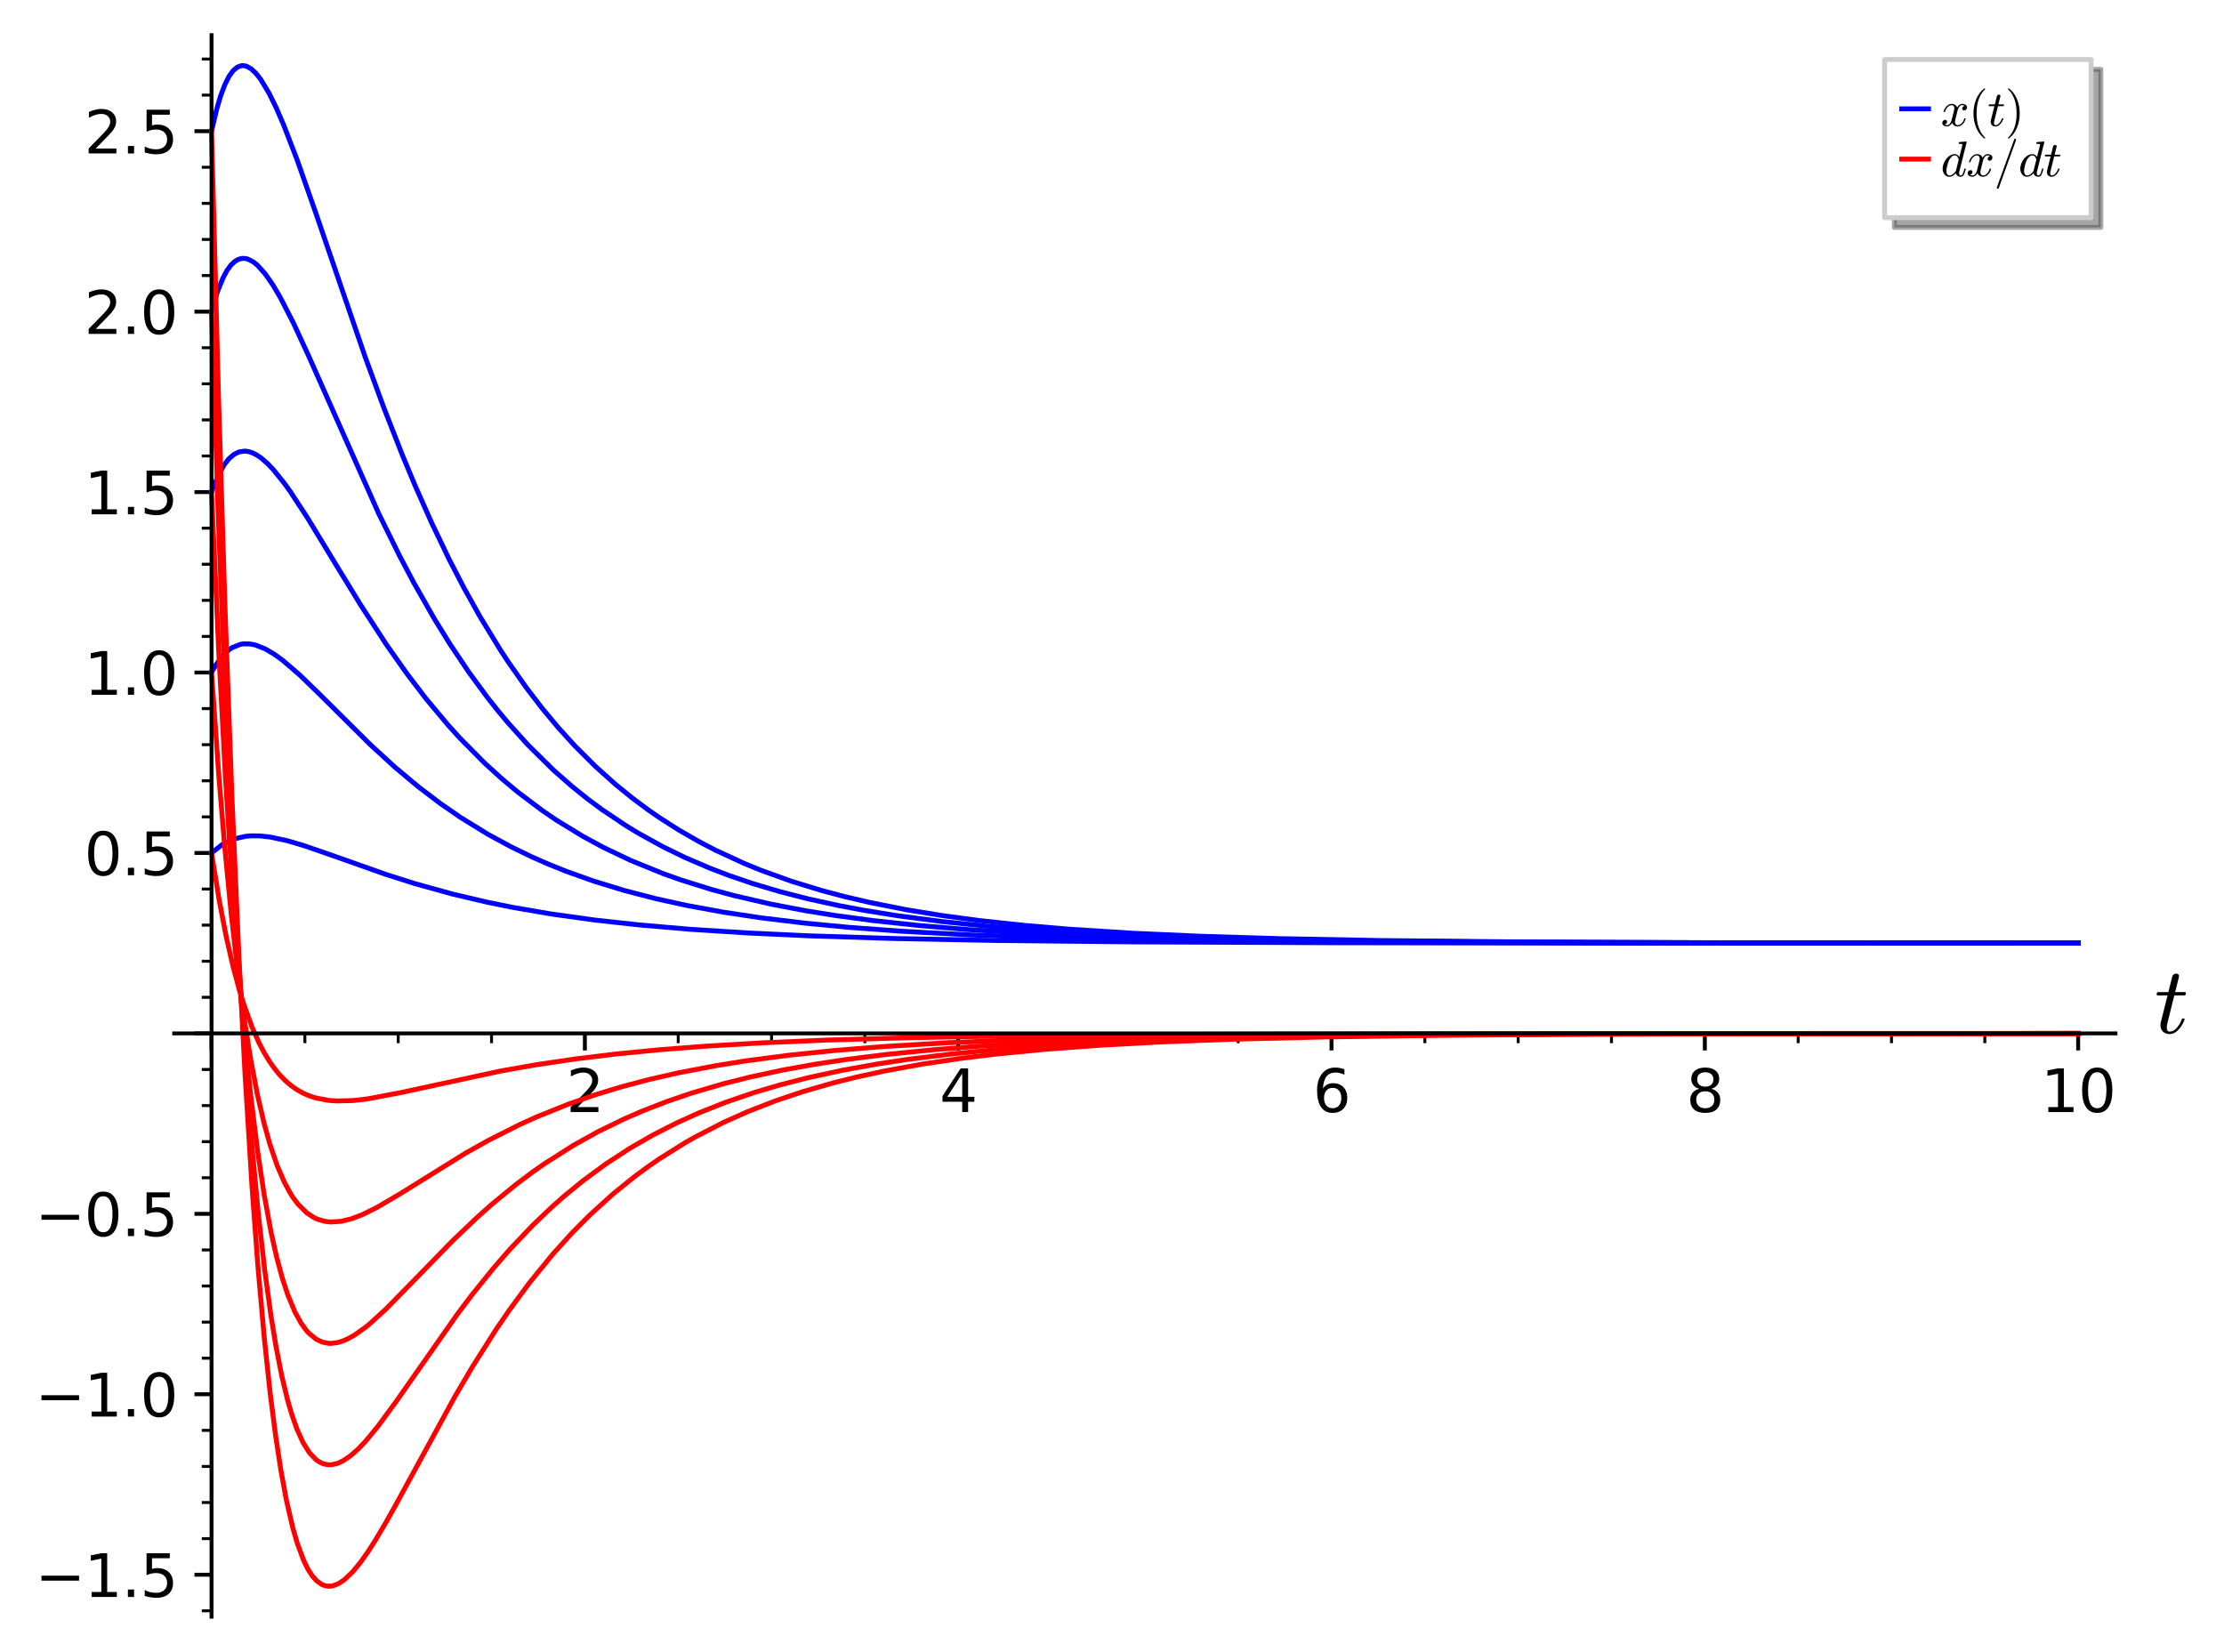 <?xml version="1.0" encoding="utf-8" standalone="no"?>
<!DOCTYPE svg PUBLIC "-//W3C//DTD SVG 1.1//EN"
  "http://www.w3.org/Graphics/SVG/1.1/DTD/svg11.dtd">
<svg xmlns:xlink="http://www.w3.org/1999/xlink" width="455.621pt" height="338.4pt" viewBox="0 0 455.621 338.4" xmlns="http://www.w3.org/2000/svg" version="1.1">
 <defs>
  <style type="text/css">*{stroke-linejoin: round; stroke-linecap: butt}</style>
 </defs>
 <g id="figure_1">
  <g id="patch_1">
   <path d="M 0 338.4 
L 455.621 338.4 
L 455.621 0 
L 0 0 
z
" style="fill: #ffffff"/>
  </g>
  <g id="axes_1">
   <g id="patch_2">
    <path d="M 35.691 331.2 
L 433.391 331.2 
L 433.391 7.2 
L 35.691 7.2 
z
" style="fill: #ffffff"/>
   </g>
   <g id="matplotlib.axis_1">
    <g id="xtick_1">
     <g id="line2d_1">
      <defs>
       <path id="m20159915a9" d="M 0 0 
L 0 3.5 
" style="stroke: #000000; stroke-width: 0.8"/>
      </defs>
      <g>
       <use xlink:href="#m20159915a9" x="43.339" y="211.705" style="stroke: #000000; stroke-width: 0.8"/>
      </g>
     </g>
    </g>
    <g id="xtick_2">
     <g id="line2d_2">
      <g>
       <use xlink:href="#m20159915a9" x="119.82" y="211.705" style="stroke: #000000; stroke-width: 0.8"/>
      </g>
     </g>
     <g id="text_1">
      <!-- 2 -->
      <g transform="translate(116.003 227.823)scale(0.12 -0.12)">
       <defs>
        <path id="DejaVuSans-32" d="M 1228 531 
L 3431 531 
L 3431 0 
L 469 0 
L 469 531 
Q 828 903 1448 1529 
Q 2069 2156 2228 2338 
Q 2531 2678 2651 2914 
Q 2772 3150 2772 3378 
Q 2772 3750 2511 3984 
Q 2250 4219 1831 4219 
Q 1534 4219 1204 4116 
Q 875 4013 500 3803 
L 500 4441 
Q 881 4594 1212 4672 
Q 1544 4750 1819 4750 
Q 2544 4750 2975 4387 
Q 3406 4025 3406 3419 
Q 3406 3131 3298 2873 
Q 3191 2616 2906 2266 
Q 2828 2175 2409 1742 
Q 1991 1309 1228 531 
z
" transform="scale(0.016)"/>
       </defs>
       <use xlink:href="#DejaVuSans-32"/>
      </g>
     </g>
    </g>
    <g id="xtick_3">
     <g id="line2d_3">
      <g>
       <use xlink:href="#m20159915a9" x="196.301" y="211.705" style="stroke: #000000; stroke-width: 0.8"/>
      </g>
     </g>
     <g id="text_2">
      <!-- 4 -->
      <g transform="translate(192.483 227.823)scale(0.12 -0.12)">
       <defs>
        <path id="DejaVuSans-34" d="M 2419 4116 
L 825 1625 
L 2419 1625 
L 2419 4116 
z
M 2253 4666 
L 3047 4666 
L 3047 1625 
L 3713 1625 
L 3713 1100 
L 3047 1100 
L 3047 0 
L 2419 0 
L 2419 1100 
L 313 1100 
L 313 1709 
L 2253 4666 
z
" transform="scale(0.016)"/>
       </defs>
       <use xlink:href="#DejaVuSans-34"/>
      </g>
     </g>
    </g>
    <g id="xtick_4">
     <g id="line2d_4">
      <g>
       <use xlink:href="#m20159915a9" x="272.782" y="211.705" style="stroke: #000000; stroke-width: 0.8"/>
      </g>
     </g>
     <g id="text_3">
      <!-- 6 -->
      <g transform="translate(268.964 227.823)scale(0.12 -0.12)">
       <defs>
        <path id="DejaVuSans-36" d="M 2113 2584 
Q 1688 2584 1439 2293 
Q 1191 2003 1191 1497 
Q 1191 994 1439 701 
Q 1688 409 2113 409 
Q 2538 409 2786 701 
Q 3034 994 3034 1497 
Q 3034 2003 2786 2293 
Q 2538 2584 2113 2584 
z
M 3366 4563 
L 3366 3988 
Q 3128 4100 2886 4159 
Q 2644 4219 2406 4219 
Q 1781 4219 1451 3797 
Q 1122 3375 1075 2522 
Q 1259 2794 1537 2939 
Q 1816 3084 2150 3084 
Q 2853 3084 3261 2657 
Q 3669 2231 3669 1497 
Q 3669 778 3244 343 
Q 2819 -91 2113 -91 
Q 1303 -91 875 529 
Q 447 1150 447 2328 
Q 447 3434 972 4092 
Q 1497 4750 2381 4750 
Q 2619 4750 2861 4703 
Q 3103 4656 3366 4563 
z
" transform="scale(0.016)"/>
       </defs>
       <use xlink:href="#DejaVuSans-36"/>
      </g>
     </g>
    </g>
    <g id="xtick_5">
     <g id="line2d_5">
      <g>
       <use xlink:href="#m20159915a9" x="349.263" y="211.705" style="stroke: #000000; stroke-width: 0.8"/>
      </g>
     </g>
     <g id="text_4">
      <!-- 8 -->
      <g transform="translate(345.445 227.823)scale(0.12 -0.12)">
       <defs>
        <path id="DejaVuSans-38" d="M 2034 2216 
Q 1584 2216 1326 1975 
Q 1069 1734 1069 1313 
Q 1069 891 1326 650 
Q 1584 409 2034 409 
Q 2484 409 2743 651 
Q 3003 894 3003 1313 
Q 3003 1734 2745 1975 
Q 2488 2216 2034 2216 
z
M 1403 2484 
Q 997 2584 770 2862 
Q 544 3141 544 3541 
Q 544 4100 942 4425 
Q 1341 4750 2034 4750 
Q 2731 4750 3128 4425 
Q 3525 4100 3525 3541 
Q 3525 3141 3298 2862 
Q 3072 2584 2669 2484 
Q 3125 2378 3379 2068 
Q 3634 1759 3634 1313 
Q 3634 634 3220 271 
Q 2806 -91 2034 -91 
Q 1263 -91 848 271 
Q 434 634 434 1313 
Q 434 1759 690 2068 
Q 947 2378 1403 2484 
z
M 1172 3481 
Q 1172 3119 1398 2916 
Q 1625 2713 2034 2713 
Q 2441 2713 2670 2916 
Q 2900 3119 2900 3481 
Q 2900 3844 2670 4047 
Q 2441 4250 2034 4250 
Q 1625 4250 1398 4047 
Q 1172 3844 1172 3481 
z
" transform="scale(0.016)"/>
       </defs>
       <use xlink:href="#DejaVuSans-38"/>
      </g>
     </g>
    </g>
    <g id="xtick_6">
     <g id="line2d_6">
      <g>
       <use xlink:href="#m20159915a9" x="425.743" y="211.705" style="stroke: #000000; stroke-width: 0.8"/>
      </g>
     </g>
     <g id="text_5">
      <!-- 10 -->
      <g transform="translate(418.108 227.823)scale(0.12 -0.12)">
       <defs>
        <path id="DejaVuSans-31" d="M 794 531 
L 1825 531 
L 1825 4091 
L 703 3866 
L 703 4441 
L 1819 4666 
L 2450 4666 
L 2450 531 
L 3481 531 
L 3481 0 
L 794 0 
L 794 531 
z
" transform="scale(0.016)"/>
        <path id="DejaVuSans-30" d="M 2034 4250 
Q 1547 4250 1301 3770 
Q 1056 3291 1056 2328 
Q 1056 1369 1301 889 
Q 1547 409 2034 409 
Q 2525 409 2770 889 
Q 3016 1369 3016 2328 
Q 3016 3291 2770 3770 
Q 2525 4250 2034 4250 
z
M 2034 4750 
Q 2819 4750 3233 4129 
Q 3647 3509 3647 2328 
Q 3647 1150 3233 529 
Q 2819 -91 2034 -91 
Q 1250 -91 836 529 
Q 422 1150 422 2328 
Q 422 3509 836 4129 
Q 1250 4750 2034 4750 
z
" transform="scale(0.016)"/>
       </defs>
       <use xlink:href="#DejaVuSans-31"/>
       <use xlink:href="#DejaVuSans-30" x="63.623"/>
      </g>
     </g>
    </g>
    <g id="xtick_7">
     <g id="line2d_7">
      <defs>
       <path id="me6efd531e6" d="M 0 0 
L 0 2 
" style="stroke: #000000; stroke-width: 0.6"/>
      </defs>
      <g>
       <use xlink:href="#me6efd531e6" x="62.46" y="211.705" style="stroke: #000000; stroke-width: 0.6"/>
      </g>
     </g>
    </g>
    <g id="xtick_8">
     <g id="line2d_8">
      <g>
       <use xlink:href="#me6efd531e6" x="81.58" y="211.705" style="stroke: #000000; stroke-width: 0.6"/>
      </g>
     </g>
    </g>
    <g id="xtick_9">
     <g id="line2d_9">
      <g>
       <use xlink:href="#me6efd531e6" x="100.7" y="211.705" style="stroke: #000000; stroke-width: 0.6"/>
      </g>
     </g>
    </g>
    <g id="xtick_10">
     <g id="line2d_10">
      <g>
       <use xlink:href="#me6efd531e6" x="138.94" y="211.705" style="stroke: #000000; stroke-width: 0.6"/>
      </g>
     </g>
    </g>
    <g id="xtick_11">
     <g id="line2d_11">
      <g>
       <use xlink:href="#me6efd531e6" x="158.061" y="211.705" style="stroke: #000000; stroke-width: 0.6"/>
      </g>
     </g>
    </g>
    <g id="xtick_12">
     <g id="line2d_12">
      <g>
       <use xlink:href="#me6efd531e6" x="177.181" y="211.705" style="stroke: #000000; stroke-width: 0.6"/>
      </g>
     </g>
    </g>
    <g id="xtick_13">
     <g id="line2d_13">
      <g>
       <use xlink:href="#me6efd531e6" x="215.421" y="211.705" style="stroke: #000000; stroke-width: 0.6"/>
      </g>
     </g>
    </g>
    <g id="xtick_14">
     <g id="line2d_14">
      <g>
       <use xlink:href="#me6efd531e6" x="234.541" y="211.705" style="stroke: #000000; stroke-width: 0.6"/>
      </g>
     </g>
    </g>
    <g id="xtick_15">
     <g id="line2d_15">
      <g>
       <use xlink:href="#me6efd531e6" x="253.662" y="211.705" style="stroke: #000000; stroke-width: 0.6"/>
      </g>
     </g>
    </g>
    <g id="xtick_16">
     <g id="line2d_16">
      <g>
       <use xlink:href="#me6efd531e6" x="291.902" y="211.705" style="stroke: #000000; stroke-width: 0.6"/>
      </g>
     </g>
    </g>
    <g id="xtick_17">
     <g id="line2d_17">
      <g>
       <use xlink:href="#me6efd531e6" x="311.022" y="211.705" style="stroke: #000000; stroke-width: 0.6"/>
      </g>
     </g>
    </g>
    <g id="xtick_18">
     <g id="line2d_18">
      <g>
       <use xlink:href="#me6efd531e6" x="330.142" y="211.705" style="stroke: #000000; stroke-width: 0.6"/>
      </g>
     </g>
    </g>
    <g id="xtick_19">
     <g id="line2d_19">
      <g>
       <use xlink:href="#me6efd531e6" x="368.383" y="211.705" style="stroke: #000000; stroke-width: 0.6"/>
      </g>
     </g>
    </g>
    <g id="xtick_20">
     <g id="line2d_20">
      <g>
       <use xlink:href="#me6efd531e6" x="387.503" y="211.705" style="stroke: #000000; stroke-width: 0.6"/>
      </g>
     </g>
    </g>
    <g id="xtick_21">
     <g id="line2d_21">
      <g>
       <use xlink:href="#me6efd531e6" x="406.623" y="211.705" style="stroke: #000000; stroke-width: 0.6"/>
      </g>
     </g>
    </g>
    <g id="text_6">
     <!-- $t$ -->
     <g transform="translate(441.391 211.705)scale(0.19 -0.19)">
      <defs>
       <path id="Cmmi10-74" d="M 397 519 
Q 397 613 416 697 
L 878 2534 
L 206 2534 
Q 141 2534 141 2619 
Q 166 2759 225 2759 
L 934 2759 
L 1191 3803 
Q 1216 3888 1291 3947 
Q 1366 4006 1459 4006 
Q 1541 4006 1595 3957 
Q 1650 3909 1650 3828 
Q 1650 3809 1648 3798 
Q 1647 3788 1644 3775 
L 1388 2759 
L 2047 2759 
Q 2113 2759 2113 2675 
Q 2109 2659 2100 2621 
Q 2091 2584 2075 2559 
Q 2059 2534 2028 2534 
L 1331 2534 
L 872 684 
Q 825 503 825 372 
Q 825 97 1013 97 
Q 1294 97 1511 361 
Q 1728 625 1844 941 
Q 1869 978 1894 978 
L 1972 978 
Q 1997 978 2012 961 
Q 2028 944 2028 922 
Q 2028 909 2022 903 
Q 1881 516 1612 222 
Q 1344 -72 997 -72 
Q 744 -72 570 93 
Q 397 259 397 519 
z
" transform="scale(0.016)"/>
      </defs>
      <use xlink:href="#Cmmi10-74" transform="translate(0 0.406)"/>
     </g>
    </g>
   </g>
   <g id="matplotlib.axis_2">
    <g id="ytick_1">
     <g id="line2d_22">
      <defs>
       <path id="m22e7108e99" d="M 0 0 
L -3.5 0 
" style="stroke: #000000; stroke-width: 0.8"/>
      </defs>
      <g>
       <use xlink:href="#m22e7108e99" x="43.339" y="322.602" style="stroke: #000000; stroke-width: 0.8"/>
      </g>
     </g>
     <g id="text_7">
      <!-- −1.5 -->
      <g transform="translate(7.2 327.161)scale(0.12 -0.12)">
       <defs>
        <path id="DejaVuSans-2212" d="M 678 2272 
L 4684 2272 
L 4684 1741 
L 678 1741 
L 678 2272 
z
" transform="scale(0.016)"/>
        <path id="DejaVuSans-2e" d="M 684 794 
L 1344 794 
L 1344 0 
L 684 0 
L 684 794 
z
" transform="scale(0.016)"/>
        <path id="DejaVuSans-35" d="M 691 4666 
L 3169 4666 
L 3169 4134 
L 1269 4134 
L 1269 2991 
Q 1406 3038 1543 3061 
Q 1681 3084 1819 3084 
Q 2600 3084 3056 2656 
Q 3513 2228 3513 1497 
Q 3513 744 3044 326 
Q 2575 -91 1722 -91 
Q 1428 -91 1123 -41 
Q 819 9 494 109 
L 494 744 
Q 775 591 1075 516 
Q 1375 441 1709 441 
Q 2250 441 2565 725 
Q 2881 1009 2881 1497 
Q 2881 1984 2565 2268 
Q 2250 2553 1709 2553 
Q 1456 2553 1204 2497 
Q 953 2441 691 2322 
L 691 4666 
z
" transform="scale(0.016)"/>
       </defs>
       <use xlink:href="#DejaVuSans-2212"/>
       <use xlink:href="#DejaVuSans-31" x="83.789"/>
       <use xlink:href="#DejaVuSans-2e" x="147.412"/>
       <use xlink:href="#DejaVuSans-35" x="179.199"/>
      </g>
     </g>
    </g>
    <g id="ytick_2">
     <g id="line2d_23">
      <g>
       <use xlink:href="#m22e7108e99" x="43.339" y="285.636" style="stroke: #000000; stroke-width: 0.8"/>
      </g>
     </g>
     <g id="text_8">
      <!-- −1.0 -->
      <g transform="translate(7.2 290.195)scale(0.12 -0.12)">
       <use xlink:href="#DejaVuSans-2212"/>
       <use xlink:href="#DejaVuSans-31" x="83.789"/>
       <use xlink:href="#DejaVuSans-2e" x="147.412"/>
       <use xlink:href="#DejaVuSans-30" x="179.199"/>
      </g>
     </g>
    </g>
    <g id="ytick_3">
     <g id="line2d_24">
      <g>
       <use xlink:href="#m22e7108e99" x="43.339" y="248.671" style="stroke: #000000; stroke-width: 0.8"/>
      </g>
     </g>
     <g id="text_9">
      <!-- −0.5 -->
      <g transform="translate(7.2 253.23)scale(0.12 -0.12)">
       <use xlink:href="#DejaVuSans-2212"/>
       <use xlink:href="#DejaVuSans-30" x="83.789"/>
       <use xlink:href="#DejaVuSans-2e" x="147.412"/>
       <use xlink:href="#DejaVuSans-35" x="179.199"/>
      </g>
     </g>
    </g>
    <g id="ytick_4">
     <g id="line2d_25">
      <g>
       <use xlink:href="#m22e7108e99" x="43.339" y="211.705" style="stroke: #000000; stroke-width: 0.8"/>
      </g>
     </g>
    </g>
    <g id="ytick_5">
     <g id="line2d_26">
      <g>
       <use xlink:href="#m22e7108e99" x="43.339" y="174.74" style="stroke: #000000; stroke-width: 0.8"/>
      </g>
     </g>
     <g id="text_10">
      <!-- 0.5 -->
      <g transform="translate(17.256 179.299)scale(0.12 -0.12)">
       <use xlink:href="#DejaVuSans-30"/>
       <use xlink:href="#DejaVuSans-2e" x="63.623"/>
       <use xlink:href="#DejaVuSans-35" x="95.41"/>
      </g>
     </g>
    </g>
    <g id="ytick_6">
     <g id="line2d_27">
      <g>
       <use xlink:href="#m22e7108e99" x="43.339" y="137.774" style="stroke: #000000; stroke-width: 0.8"/>
      </g>
     </g>
     <g id="text_11">
      <!-- 1.0 -->
      <g transform="translate(17.256 142.333)scale(0.12 -0.12)">
       <use xlink:href="#DejaVuSans-31"/>
       <use xlink:href="#DejaVuSans-2e" x="63.623"/>
       <use xlink:href="#DejaVuSans-30" x="95.41"/>
      </g>
     </g>
    </g>
    <g id="ytick_7">
     <g id="line2d_28">
      <g>
       <use xlink:href="#m22e7108e99" x="43.339" y="100.809" style="stroke: #000000; stroke-width: 0.8"/>
      </g>
     </g>
     <g id="text_12">
      <!-- 1.5 -->
      <g transform="translate(17.256 105.368)scale(0.12 -0.12)">
       <use xlink:href="#DejaVuSans-31"/>
       <use xlink:href="#DejaVuSans-2e" x="63.623"/>
       <use xlink:href="#DejaVuSans-35" x="95.41"/>
      </g>
     </g>
    </g>
    <g id="ytick_8">
     <g id="line2d_29">
      <g>
       <use xlink:href="#m22e7108e99" x="43.339" y="63.844" style="stroke: #000000; stroke-width: 0.8"/>
      </g>
     </g>
     <g id="text_13">
      <!-- 2.0 -->
      <g transform="translate(17.256 68.403)scale(0.12 -0.12)">
       <use xlink:href="#DejaVuSans-32"/>
       <use xlink:href="#DejaVuSans-2e" x="63.623"/>
       <use xlink:href="#DejaVuSans-30" x="95.41"/>
      </g>
     </g>
    </g>
    <g id="ytick_9">
     <g id="line2d_30">
      <g>
       <use xlink:href="#m22e7108e99" x="43.339" y="26.878" style="stroke: #000000; stroke-width: 0.8"/>
      </g>
     </g>
     <g id="text_14">
      <!-- 2.5 -->
      <g transform="translate(17.256 31.437)scale(0.12 -0.12)">
       <use xlink:href="#DejaVuSans-32"/>
       <use xlink:href="#DejaVuSans-2e" x="63.623"/>
       <use xlink:href="#DejaVuSans-35" x="95.41"/>
      </g>
     </g>
    </g>
    <g id="ytick_10">
     <g id="line2d_31">
      <defs>
       <path id="mb94a405408" d="M 0 0 
L -2 0 
" style="stroke: #000000; stroke-width: 0.6"/>
      </defs>
      <g>
       <use xlink:href="#mb94a405408" x="43.339" y="329.995" style="stroke: #000000; stroke-width: 0.6"/>
      </g>
     </g>
    </g>
    <g id="ytick_11">
     <g id="line2d_32">
      <g>
       <use xlink:href="#mb94a405408" x="43.339" y="315.209" style="stroke: #000000; stroke-width: 0.6"/>
      </g>
     </g>
    </g>
    <g id="ytick_12">
     <g id="line2d_33">
      <g>
       <use xlink:href="#mb94a405408" x="43.339" y="307.815" style="stroke: #000000; stroke-width: 0.6"/>
      </g>
     </g>
    </g>
    <g id="ytick_13">
     <g id="line2d_34">
      <g>
       <use xlink:href="#mb94a405408" x="43.339" y="300.422" style="stroke: #000000; stroke-width: 0.6"/>
      </g>
     </g>
    </g>
    <g id="ytick_14">
     <g id="line2d_35">
      <g>
       <use xlink:href="#mb94a405408" x="43.339" y="293.029" style="stroke: #000000; stroke-width: 0.6"/>
      </g>
     </g>
    </g>
    <g id="ytick_15">
     <g id="line2d_36">
      <g>
       <use xlink:href="#mb94a405408" x="43.339" y="278.243" style="stroke: #000000; stroke-width: 0.6"/>
      </g>
     </g>
    </g>
    <g id="ytick_16">
     <g id="line2d_37">
      <g>
       <use xlink:href="#mb94a405408" x="43.339" y="270.85" style="stroke: #000000; stroke-width: 0.6"/>
      </g>
     </g>
    </g>
    <g id="ytick_17">
     <g id="line2d_38">
      <g>
       <use xlink:href="#mb94a405408" x="43.339" y="263.457" style="stroke: #000000; stroke-width: 0.6"/>
      </g>
     </g>
    </g>
    <g id="ytick_18">
     <g id="line2d_39">
      <g>
       <use xlink:href="#mb94a405408" x="43.339" y="256.064" style="stroke: #000000; stroke-width: 0.6"/>
      </g>
     </g>
    </g>
    <g id="ytick_19">
     <g id="line2d_40">
      <g>
       <use xlink:href="#mb94a405408" x="43.339" y="241.278" style="stroke: #000000; stroke-width: 0.6"/>
      </g>
     </g>
    </g>
    <g id="ytick_20">
     <g id="line2d_41">
      <g>
       <use xlink:href="#mb94a405408" x="43.339" y="233.885" style="stroke: #000000; stroke-width: 0.6"/>
      </g>
     </g>
    </g>
    <g id="ytick_21">
     <g id="line2d_42">
      <g>
       <use xlink:href="#mb94a405408" x="43.339" y="226.491" style="stroke: #000000; stroke-width: 0.6"/>
      </g>
     </g>
    </g>
    <g id="ytick_22">
     <g id="line2d_43">
      <g>
       <use xlink:href="#mb94a405408" x="43.339" y="219.098" style="stroke: #000000; stroke-width: 0.6"/>
      </g>
     </g>
    </g>
    <g id="ytick_23">
     <g id="line2d_44">
      <g>
       <use xlink:href="#mb94a405408" x="43.339" y="204.312" style="stroke: #000000; stroke-width: 0.6"/>
      </g>
     </g>
    </g>
    <g id="ytick_24">
     <g id="line2d_45">
      <g>
       <use xlink:href="#mb94a405408" x="43.339" y="196.919" style="stroke: #000000; stroke-width: 0.6"/>
      </g>
     </g>
    </g>
    <g id="ytick_25">
     <g id="line2d_46">
      <g>
       <use xlink:href="#mb94a405408" x="43.339" y="189.526" style="stroke: #000000; stroke-width: 0.6"/>
      </g>
     </g>
    </g>
    <g id="ytick_26">
     <g id="line2d_47">
      <g>
       <use xlink:href="#mb94a405408" x="43.339" y="182.133" style="stroke: #000000; stroke-width: 0.6"/>
      </g>
     </g>
    </g>
    <g id="ytick_27">
     <g id="line2d_48">
      <g>
       <use xlink:href="#mb94a405408" x="43.339" y="167.347" style="stroke: #000000; stroke-width: 0.6"/>
      </g>
     </g>
    </g>
    <g id="ytick_28">
     <g id="line2d_49">
      <g>
       <use xlink:href="#mb94a405408" x="43.339" y="159.954" style="stroke: #000000; stroke-width: 0.6"/>
      </g>
     </g>
    </g>
    <g id="ytick_29">
     <g id="line2d_50">
      <g>
       <use xlink:href="#mb94a405408" x="43.339" y="152.561" style="stroke: #000000; stroke-width: 0.6"/>
      </g>
     </g>
    </g>
    <g id="ytick_30">
     <g id="line2d_51">
      <g>
       <use xlink:href="#mb94a405408" x="43.339" y="145.168" style="stroke: #000000; stroke-width: 0.6"/>
      </g>
     </g>
    </g>
    <g id="ytick_31">
     <g id="line2d_52">
      <g>
       <use xlink:href="#mb94a405408" x="43.339" y="130.381" style="stroke: #000000; stroke-width: 0.6"/>
      </g>
     </g>
    </g>
    <g id="ytick_32">
     <g id="line2d_53">
      <g>
       <use xlink:href="#mb94a405408" x="43.339" y="122.988" style="stroke: #000000; stroke-width: 0.6"/>
      </g>
     </g>
    </g>
    <g id="ytick_33">
     <g id="line2d_54">
      <g>
       <use xlink:href="#mb94a405408" x="43.339" y="115.595" style="stroke: #000000; stroke-width: 0.6"/>
      </g>
     </g>
    </g>
    <g id="ytick_34">
     <g id="line2d_55">
      <g>
       <use xlink:href="#mb94a405408" x="43.339" y="108.202" style="stroke: #000000; stroke-width: 0.6"/>
      </g>
     </g>
    </g>
    <g id="ytick_35">
     <g id="line2d_56">
      <g>
       <use xlink:href="#mb94a405408" x="43.339" y="93.416" style="stroke: #000000; stroke-width: 0.6"/>
      </g>
     </g>
    </g>
    <g id="ytick_36">
     <g id="line2d_57">
      <g>
       <use xlink:href="#mb94a405408" x="43.339" y="86.023" style="stroke: #000000; stroke-width: 0.6"/>
      </g>
     </g>
    </g>
    <g id="ytick_37">
     <g id="line2d_58">
      <g>
       <use xlink:href="#mb94a405408" x="43.339" y="78.63" style="stroke: #000000; stroke-width: 0.6"/>
      </g>
     </g>
    </g>
    <g id="ytick_38">
     <g id="line2d_59">
      <g>
       <use xlink:href="#mb94a405408" x="43.339" y="71.237" style="stroke: #000000; stroke-width: 0.6"/>
      </g>
     </g>
    </g>
    <g id="ytick_39">
     <g id="line2d_60">
      <g>
       <use xlink:href="#mb94a405408" x="43.339" y="56.45" style="stroke: #000000; stroke-width: 0.6"/>
      </g>
     </g>
    </g>
    <g id="ytick_40">
     <g id="line2d_61">
      <g>
       <use xlink:href="#mb94a405408" x="43.339" y="49.057" style="stroke: #000000; stroke-width: 0.6"/>
      </g>
     </g>
    </g>
    <g id="ytick_41">
     <g id="line2d_62">
      <g>
       <use xlink:href="#mb94a405408" x="43.339" y="41.664" style="stroke: #000000; stroke-width: 0.6"/>
      </g>
     </g>
    </g>
    <g id="ytick_42">
     <g id="line2d_63">
      <g>
       <use xlink:href="#mb94a405408" x="43.339" y="34.271" style="stroke: #000000; stroke-width: 0.6"/>
      </g>
     </g>
    </g>
    <g id="ytick_43">
     <g id="line2d_64">
      <g>
       <use xlink:href="#mb94a405408" x="43.339" y="19.485" style="stroke: #000000; stroke-width: 0.6"/>
      </g>
     </g>
    </g>
    <g id="ytick_44">
     <g id="line2d_65">
      <g>
       <use xlink:href="#mb94a405408" x="43.339" y="12.092" style="stroke: #000000; stroke-width: 0.6"/>
      </g>
     </g>
    </g>
   </g>
   <g id="line2d_66">
    <path d="M 43.339 174.74 
L 45.507 173.028 
L 47.167 172.163 
L 47.998 171.851 
L 50.347 171.327 
L 51.404 171.236 
L 53.343 171.257 
L 55.369 171.486 
L 58.857 172.233 
L 62.097 173.186 
L 67.416 175.017 
L 79.026 179.127 
L 84.887 180.99 
L 92.598 183.135 
L 99.777 184.823 
L 104.912 185.864 
L 112.833 187.23 
L 121.802 188.478 
L 130.965 189.487 
L 141.279 190.369 
L 153.154 191.13 
L 165.594 191.711 
L 183.127 192.267 
L 204.162 192.671 
L 232.328 192.959 
L 273.29 193.132 
L 356.527 193.212 
L 425.743 193.221 
L 425.743 193.221 
" clip-path="url(#pa971a170b4)" style="fill: none; stroke: #0000ff; stroke-linecap: square"/>
   </g>
   <g id="line2d_67">
    <path d="M 43.339 174.74 
L 44.941 184.626 
L 46.334 191.837 
L 47.758 198.069 
L 49.094 203.009 
L 49.954 205.787 
L 51.675 210.516 
L 53.051 213.61 
L 54.106 215.627 
L 55.149 217.354 
L 56.192 218.845 
L 57.312 220.214 
L 58.433 221.369 
L 59.664 222.422 
L 60.895 223.278 
L 62.113 223.955 
L 63.331 224.487 
L 64.668 224.926 
L 67.317 225.432 
L 68.91 225.55 
L 72.296 225.465 
L 75.379 225.108 
L 82.168 223.823 
L 102.557 219.412 
L 109.92 218.116 
L 117.976 216.925 
L 126.397 215.905 
L 135.155 215.05 
L 144.799 214.307 
L 156.551 213.619 
L 169.821 213.058 
L 187.07 212.567 
L 208.384 212.199 
L 238.796 211.928 
L 285.256 211.771 
L 386.36 211.71 
L 425.743 211.707 
L 425.743 211.707 
" clip-path="url(#pa971a170b4)" style="fill: none; stroke: #ff0000; stroke-linecap: square"/>
   </g>
   <g id="line2d_68">
    <path d="M 43.339 137.774 
L 44.182 136.284 
L 45.659 134.285 
L 46.927 133.108 
L 47.561 132.682 
L 49.195 132.018 
L 49.854 131.906 
L 51.173 131.913 
L 52.307 132.134 
L 54.311 132.922 
L 56.16 134.007 
L 57.848 135.226 
L 61.327 138.208 
L 65.462 142.213 
L 75.971 152.65 
L 80.993 157.239 
L 85.701 161.177 
L 90.222 164.614 
L 94.424 167.511 
L 100.031 170.954 
L 104.627 173.445 
L 108.937 175.535 
L 112.449 177.077 
L 115.99 178.498 
L 121.608 180.503 
L 127.94 182.44 
L 134.32 184.095 
L 140.608 185.478 
L 148.21 186.874 
L 155.994 188.043 
L 165.006 189.13 
L 173.835 189.974 
L 184.64 190.773 
L 198.279 191.508 
L 212.15 192.03 
L 229.427 192.463 
L 251.959 192.801 
L 285.884 193.049 
L 339.424 193.18 
L 425.743 193.218 
L 425.743 193.218 
" clip-path="url(#pa971a170b4)" style="fill: none; stroke: #0000ff; stroke-linecap: square"/>
   </g>
   <g id="line2d_69">
    <path d="M 43.339 137.774 
L 44.847 159.136 
L 46.016 173.232 
L 47.359 187.151 
L 48.673 198.704 
L 49.987 208.489 
L 51.34 216.963 
L 52.719 224.168 
L 54.089 230.087 
L 55.281 234.372 
L 56.766 238.743 
L 58.266 242.223 
L 59.525 244.529 
L 60.034 245.321 
L 61.052 246.686 
L 62.844 248.469 
L 64.338 249.446 
L 65.053 249.774 
L 66.482 250.196 
L 67.738 250.344 
L 69.92 250.199 
L 72.096 249.655 
L 74.116 248.887 
L 77.155 247.398 
L 81.941 244.586 
L 95.39 236.231 
L 100.111 233.587 
L 106.581 230.334 
L 109.896 228.836 
L 116.476 226.183 
L 121.823 224.318 
L 127.334 222.64 
L 132.997 221.143 
L 138.893 219.799 
L 146.858 218.28 
L 152.948 217.313 
L 161.535 216.186 
L 171.11 215.194 
L 180.935 214.404 
L 193.835 213.631 
L 207.75 213.044 
L 223.784 212.585 
L 245.643 212.202 
L 275.096 211.935 
L 321.035 211.774 
L 419.073 211.711 
L 425.743 211.71 
L 425.743 211.71 
" clip-path="url(#pa971a170b4)" style="fill: none; stroke: #ff0000; stroke-linecap: square"/>
   </g>
   <g id="line2d_70">
    <path d="M 43.339 100.809 
L 44.631 97.564 
L 45.923 95.225 
L 46.848 94.033 
L 47.907 93.102 
L 48.966 92.577 
L 50.144 92.41 
L 50.985 92.526 
L 51.827 92.814 
L 52.669 93.257 
L 53.51 93.836 
L 54.797 94.953 
L 55.998 96.21 
L 58.309 99.086 
L 59.42 100.633 
L 63.014 106.12 
L 68.675 115.429 
L 73.89 123.943 
L 79.074 131.917 
L 83.29 137.909 
L 87.235 143.082 
L 91.758 148.493 
L 94.29 151.287 
L 99.277 156.321 
L 102.894 159.608 
L 106.071 162.26 
L 111.122 166.064 
L 113.952 167.991 
L 119.409 171.334 
L 123.531 173.565 
L 129.218 176.276 
L 135.882 178.983 
L 139.611 180.305 
L 145.683 182.201 
L 150.386 183.476 
L 157.892 185.213 
L 165.102 186.589 
L 171.191 187.565 
L 178.905 188.599 
L 188.325 189.608 
L 198.156 190.428 
L 209.956 191.17 
L 224.526 191.82 
L 239.179 192.267 
L 259.829 192.665 
L 286.695 192.947 
L 326.897 193.126 
L 407.225 193.211 
L 425.743 193.215 
L 425.743 193.215 
" clip-path="url(#pa971a170b4)" style="fill: none; stroke: #0000ff; stroke-linecap: square"/>
   </g>
   <g id="line2d_71">
    <path d="M 43.339 100.809 
L 44.875 134.74 
L 46.151 158.521 
L 47.546 180.626 
L 48.915 198.866 
L 50.055 211.812 
L 51.332 224.181 
L 52.776 235.838 
L 54.089 244.578 
L 55.523 252.395 
L 56.635 257.375 
L 57.803 261.732 
L 58.971 265.299 
L 60.381 268.693 
L 61.638 270.993 
L 62.752 272.54 
L 63.238 273.086 
L 64.815 274.382 
L 66.024 274.946 
L 67.276 275.197 
L 67.922 275.21 
L 69.216 275.031 
L 70.183 274.738 
L 71.151 274.329 
L 72.603 273.528 
L 74.883 271.909 
L 75.749 271.203 
L 79.014 268.23 
L 84.977 262.144 
L 92.828 254.086 
L 97.951 249.215 
L 100.87 246.629 
L 105.782 242.604 
L 109.204 240.044 
L 111.599 238.369 
L 117.592 234.57 
L 122.562 231.816 
L 127.808 229.258 
L 131.71 227.564 
L 136.538 225.691 
L 141.61 223.958 
L 148.034 222.066 
L 153.654 220.652 
L 160.311 219.223 
L 166.92 218.031 
L 173.322 217.056 
L 181.332 216.045 
L 191.11 215.066 
L 199.969 214.371 
L 212.964 213.603 
L 226.408 213.04 
L 244.567 212.536 
L 267.636 212.16 
L 298.35 211.909 
L 348.329 211.76 
L 425.743 211.713 
L 425.743 211.713 
" clip-path="url(#pa971a170b4)" style="fill: none; stroke: #ff0000; stroke-linecap: square"/>
   </g>
   <g id="line2d_72">
    <path d="M 43.339 63.844 
L 44.57 59.704 
L 45.75 56.797 
L 46.519 55.392 
L 47.288 54.333 
L 48.058 53.59 
L 48.821 53.135 
L 49.585 52.936 
L 50.171 52.942 
L 50.758 53.074 
L 51.931 53.681 
L 52.766 54.361 
L 54.344 56.123 
L 55.93 58.412 
L 57.396 60.893 
L 60.088 66.12 
L 63.137 72.712 
L 77.571 105.185 
L 81.896 113.94 
L 84.797 119.422 
L 88.983 126.771 
L 92.136 131.874 
L 96 137.636 
L 99.882 142.914 
L 101.887 145.448 
L 103.964 147.945 
L 108.11 152.558 
L 113.382 157.763 
L 117.171 161.094 
L 120.4 163.687 
L 123.322 165.854 
L 128.415 169.261 
L 130.837 170.729 
L 135.926 173.529 
L 140.483 175.74 
L 145.583 177.922 
L 149.472 179.401 
L 154.267 181.029 
L 159.814 182.676 
L 165.5 184.133 
L 171.77 185.507 
L 176.907 186.477 
L 184.027 187.623 
L 193.111 188.807 
L 202.451 189.764 
L 211.821 190.515 
L 223.523 191.229 
L 237.23 191.83 
L 254.994 192.347 
L 277.448 192.736 
L 307.424 193 
L 353.103 193.155 
L 425.743 193.213 
L 425.743 193.213 
" clip-path="url(#pa971a170b4)" style="fill: none; stroke: #0000ff; stroke-linecap: square"/>
   </g>
   <g id="line2d_73">
    <path d="M 43.339 63.844 
L 44.67 104.287 
L 46.026 139.369 
L 47.422 169.862 
L 48.83 195.695 
L 50.227 217.099 
L 51.586 234.458 
L 52.898 248.436 
L 54.213 260.072 
L 55.49 269.412 
L 56.51 275.66 
L 57.711 281.806 
L 58.912 286.802 
L 59.8 289.846 
L 60.886 292.902 
L 62.081 295.52 
L 63.35 297.555 
L 64.692 298.992 
L 65.364 299.47 
L 66.244 299.88 
L 67.104 300.067 
L 67.963 300.066 
L 69.125 299.799 
L 70.287 299.268 
L 71.818 298.23 
L 73.375 296.854 
L 74.931 295.22 
L 77.472 292.146 
L 81.288 286.942 
L 93.685 269.25 
L 96.635 265.343 
L 101.081 259.823 
L 104.478 255.921 
L 109.217 250.937 
L 113.175 247.17 
L 115.467 245.145 
L 119.42 241.908 
L 124.165 238.419 
L 128.984 235.278 
L 133.713 232.549 
L 138.696 230.011 
L 143.133 228.01 
L 148.67 225.815 
L 154.352 223.869 
L 159.74 222.271 
L 165.532 220.787 
L 172.553 219.264 
L 179.815 217.957 
L 185.942 217.031 
L 195.102 215.897 
L 205.558 214.894 
L 215.433 214.168 
L 228.922 213.436 
L 244.194 212.866 
L 263.495 212.406 
L 287.892 212.076 
L 322.835 211.854 
L 381.8 211.737 
L 425.743 211.715 
L 425.743 211.715 
" clip-path="url(#pa971a170b4)" style="fill: none; stroke: #ff0000; stroke-linecap: square"/>
   </g>
   <g id="line2d_74">
    <path d="M 43.339 26.878 
L 44.384 22.4 
L 45.176 19.706 
L 46.066 17.336 
L 46.929 15.627 
L 47.766 14.472 
L 48.603 13.761 
L 49.441 13.45 
L 49.859 13.431 
L 50.508 13.568 
L 51.449 14.095 
L 52.391 14.97 
L 53.383 16.221 
L 55.103 19.066 
L 56.559 22.019 
L 58.131 25.643 
L 60.839 32.658 
L 64.629 43.438 
L 74.812 73.132 
L 78.619 83.494 
L 82.452 93.273 
L 85.04 99.478 
L 88.404 107.055 
L 92.047 114.646 
L 95.116 120.565 
L 98.329 126.315 
L 102.492 133.123 
L 104.034 135.471 
L 107.781 140.815 
L 111.034 145.06 
L 114.357 149.048 
L 117.765 152.799 
L 122.039 157.062 
L 126.122 160.716 
L 129.543 163.494 
L 132.759 165.888 
L 135.068 167.489 
L 139.135 170.083 
L 143.299 172.469 
L 146.527 174.148 
L 152.402 176.864 
L 155.813 178.26 
L 162.104 180.529 
L 168.284 182.423 
L 173.069 183.693 
L 178.132 184.875 
L 185.712 186.376 
L 193.192 187.592 
L 200.507 188.573 
L 209.958 189.591 
L 219.342 190.381 
L 232.173 191.191 
L 245.961 191.806 
L 261.966 192.29 
L 282.851 192.683 
L 311.933 192.97 
L 353.894 193.138 
L 425.743 193.21 
L 425.743 193.21 
" clip-path="url(#pa971a170b4)" style="fill: none; stroke: #0000ff; stroke-linecap: square"/>
   </g>
   <g id="line2d_75">
    <path d="M 43.339 26.878 
L 44.731 80.192 
L 46.134 125.587 
L 47.521 163.404 
L 48.956 196.203 
L 50.197 220.053 
L 51.646 243.386 
L 52.844 259.488 
L 54.158 274.269 
L 55.349 285.409 
L 56.437 293.944 
L 57.551 301.252 
L 58.665 307.287 
L 59.976 312.964 
L 60.915 316.203 
L 62.249 319.766 
L 63.12 321.516 
L 63.992 322.862 
L 64.863 323.844 
L 65.958 324.621 
L 66.617 324.868 
L 67.4 324.969 
L 68.183 324.88 
L 69.36 324.428 
L 70.538 323.644 
L 72.295 321.964 
L 73.783 320.157 
L 75.312 318.012 
L 76.84 315.64 
L 78.995 312.015 
L 80.987 308.467 
L 93.16 286.168 
L 96.779 280.02 
L 101.529 272.52 
L 104.342 268.403 
L 108.407 262.881 
L 113.184 257.013 
L 117.201 252.572 
L 120.82 248.928 
L 125.582 244.609 
L 129.924 241.1 
L 132.764 239.006 
L 134.983 237.472 
L 140.349 234.108 
L 142.431 232.924 
L 148.283 229.918 
L 153.042 227.789 
L 158.944 225.49 
L 164.606 223.594 
L 170.745 221.831 
L 175.532 220.64 
L 181.255 219.398 
L 189.107 217.97 
L 197.062 216.794 
L 203.831 215.968 
L 214.391 214.94 
L 225.48 214.125 
L 238.183 213.441 
L 252.786 212.89 
L 271.713 212.428 
L 294.166 212.107 
L 327.553 211.873 
L 381.419 211.746 
L 425.743 211.718 
L 425.743 211.718 
" clip-path="url(#pa971a170b4)" style="fill: none; stroke: #ff0000; stroke-linecap: square"/>
   </g>
   <g id="patch_3">
    <path d="M 43.339 331.2 
L 43.339 7.2 
" style="fill: none; stroke: #000000; stroke-width: 0.8; stroke-linejoin: miter; stroke-linecap: square"/>
   </g>
   <g id="patch_4">
    <path d="M 35.691 211.705 
L 433.391 211.705 
" style="fill: none; stroke: #000000; stroke-width: 0.8; stroke-linejoin: miter; stroke-linecap: square"/>
   </g>
   <g id="legend_1">
    <g id="patch_5">
     <path d="M 388.091 46.597 
L 430.391 46.597 
L 430.391 14.2 
L 388.091 14.2 
z
" style="fill: #4c4c4c; opacity: 0.5; stroke: #4c4c4c; stroke-linejoin: miter"/>
    </g>
    <g id="patch_6">
     <path d="M 386.091 44.597 
L 428.391 44.597 
L 428.391 12.2 
L 386.091 12.2 
z
" style="fill: #ffffff; stroke: #cccccc; stroke-linejoin: miter"/>
    </g>
    <g id="line2d_76">
     <path d="M 395.091 22.298 
L 389.591 22.298 
" style="fill: none; stroke: #0000ff; stroke-linecap: square"/>
    </g>
    <g id="text_15">
     <!-- $x(t)$ -->
     <g transform="translate(397.591 25.798)scale(0.1 -0.1)">
      <defs>
       <path id="Cmmi10-78" d="M 500 184 
Q 613 97 819 97 
Q 1019 97 1172 289 
Q 1325 481 1381 709 
L 1672 1844 
Q 1741 2153 1741 2266 
Q 1741 2425 1652 2544 
Q 1563 2663 1403 2663 
Q 1200 2663 1022 2536 
Q 844 2409 722 2214 
Q 600 2019 550 1819 
Q 538 1778 500 1778 
L 422 1778 
Q 372 1778 372 1838 
L 372 1856 
Q 434 2094 584 2320 
Q 734 2547 951 2687 
Q 1169 2828 1416 2828 
Q 1650 2828 1839 2703 
Q 2028 2578 2106 2363 
Q 2216 2559 2386 2693 
Q 2556 2828 2759 2828 
Q 2897 2828 3040 2779 
Q 3184 2731 3275 2631 
Q 3366 2531 3366 2381 
Q 3366 2219 3261 2101 
Q 3156 1984 2994 1984 
Q 2891 1984 2822 2050 
Q 2753 2116 2753 2216 
Q 2753 2350 2845 2451 
Q 2938 2553 3066 2572 
Q 2950 2663 2747 2663 
Q 2541 2663 2389 2472 
Q 2238 2281 2175 2047 
L 1894 916 
Q 1825 659 1825 494 
Q 1825 331 1917 214 
Q 2009 97 2163 97 
Q 2463 97 2698 361 
Q 2934 625 3009 941 
Q 3022 978 3059 978 
L 3138 978 
Q 3163 978 3178 961 
Q 3194 944 3194 922 
Q 3194 916 3188 903 
Q 3097 522 2806 225 
Q 2516 -72 2150 -72 
Q 1916 -72 1727 54 
Q 1538 181 1459 397 
Q 1359 209 1182 68 
Q 1006 -72 806 -72 
Q 669 -72 523 -23 
Q 378 25 287 125 
Q 197 225 197 378 
Q 197 528 301 651 
Q 406 775 563 775 
Q 669 775 741 711 
Q 813 647 813 544 
Q 813 409 723 309 
Q 634 209 500 184 
z
" transform="scale(0.016)"/>
       <path id="Cmr10-28" d="M 1984 -1588 
Q 1628 -1306 1370 -942 
Q 1113 -578 948 -165 
Q 784 247 703 697 
Q 622 1147 622 1600 
Q 622 2059 703 2509 
Q 784 2959 951 3375 
Q 1119 3791 1378 4153 
Q 1638 4516 1984 4788 
Q 1984 4800 2016 4800 
L 2075 4800 
Q 2094 4800 2109 4783 
Q 2125 4766 2125 4744 
Q 2125 4716 2113 4703 
Q 1800 4397 1592 4047 
Q 1384 3697 1257 3301 
Q 1131 2906 1075 2482 
Q 1019 2059 1019 1600 
Q 1019 -434 2106 -1491 
Q 2125 -1509 2125 -1544 
Q 2125 -1559 2108 -1579 
Q 2091 -1600 2075 -1600 
L 2016 -1600 
Q 1984 -1600 1984 -1588 
z
" transform="scale(0.016)"/>
       <path id="Cmr10-29" d="M 416 -1600 
Q 359 -1600 359 -1544 
Q 359 -1516 372 -1503 
Q 1466 -434 1466 1600 
Q 1466 3634 384 4691 
Q 359 4706 359 4744 
Q 359 4766 376 4783 
Q 394 4800 416 4800 
L 475 4800 
Q 494 4800 506 4788 
Q 966 4425 1272 3906 
Q 1578 3388 1720 2800 
Q 1863 2213 1863 1600 
Q 1863 1147 1786 708 
Q 1709 269 1542 -157 
Q 1375 -584 1119 -945 
Q 863 -1306 506 -1588 
Q 494 -1600 475 -1600 
L 416 -1600 
z
" transform="scale(0.016)"/>
      </defs>
      <use xlink:href="#Cmmi10-78"/>
      <use xlink:href="#Cmr10-28" transform="translate(57.08 0)"/>
      <use xlink:href="#Cmmi10-74" transform="translate(95.898 0)"/>
      <use xlink:href="#Cmr10-29" transform="translate(131.982 0)"/>
     </g>
    </g>
    <g id="line2d_77">
     <path d="M 395.091 32.597 
L 389.591 32.597 
" style="fill: none; stroke: #ff0000; stroke-linecap: square"/>
    </g>
    <g id="text_16">
     <!-- $dx/dt$ -->
     <g transform="translate(397.591 36.097)scale(0.1 -0.1)">
      <defs>
       <path id="Cmmi10-64" d="M 1113 -72 
Q 709 -72 476 233 
Q 244 538 244 953 
Q 244 1363 456 1803 
Q 669 2244 1030 2536 
Q 1391 2828 1806 2828 
Q 1994 2828 2145 2723 
Q 2297 2619 2381 2444 
L 2741 3872 
Q 2766 3981 2772 4044 
Q 2772 4147 2356 4147 
Q 2291 4147 2291 4231 
Q 2294 4247 2305 4287 
Q 2316 4328 2333 4350 
Q 2350 4372 2381 4372 
L 3244 4441 
Q 3322 4441 3322 4359 
L 2400 678 
Q 2356 572 2356 372 
Q 2356 97 2541 97 
Q 2741 97 2845 351 
Q 2950 606 3022 941 
Q 3034 978 3072 978 
L 3150 978 
Q 3175 978 3190 956 
Q 3206 934 3206 916 
Q 3094 469 2961 198 
Q 2828 -72 2528 -72 
Q 2313 -72 2147 54 
Q 1981 181 1941 391 
Q 1528 -72 1113 -72 
z
M 1119 97 
Q 1350 97 1567 270 
Q 1784 444 1941 678 
Q 1947 684 1947 703 
L 2297 2113 
Q 2259 2338 2131 2500 
Q 2003 2663 1791 2663 
Q 1575 2663 1389 2486 
Q 1203 2309 1075 2069 
Q 950 1813 836 1366 
Q 722 919 722 672 
Q 722 450 817 273 
Q 913 97 1119 97 
z
" transform="scale(0.016)"/>
       <path id="Cmmi10-3d" d="M 359 -1472 
Q 359 -1453 366 -1447 
L 2591 4722 
Q 2603 4759 2634 4779 
Q 2666 4800 2706 4800 
Q 2763 4800 2798 4765 
Q 2834 4731 2834 4672 
L 2834 4647 
L 609 -1522 
Q 572 -1600 488 -1600 
Q 434 -1600 396 -1562 
Q 359 -1525 359 -1472 
z
" transform="scale(0.016)"/>
      </defs>
      <use xlink:href="#Cmmi10-64"/>
      <use xlink:href="#Cmmi10-78" transform="translate(52.002 0)"/>
      <use xlink:href="#Cmmi10-3d" transform="translate(109.082 0)"/>
      <use xlink:href="#Cmmi10-64" transform="translate(159.082 0)"/>
      <use xlink:href="#Cmmi10-74" transform="translate(211.084 0)"/>
     </g>
    </g>
   </g>
  </g>
 </g>
 <defs>
  <clipPath id="pa971a170b4">
   <rect x="35.691" y="7.2" width="397.7" height="324"/>
  </clipPath>
 </defs>
</svg>
